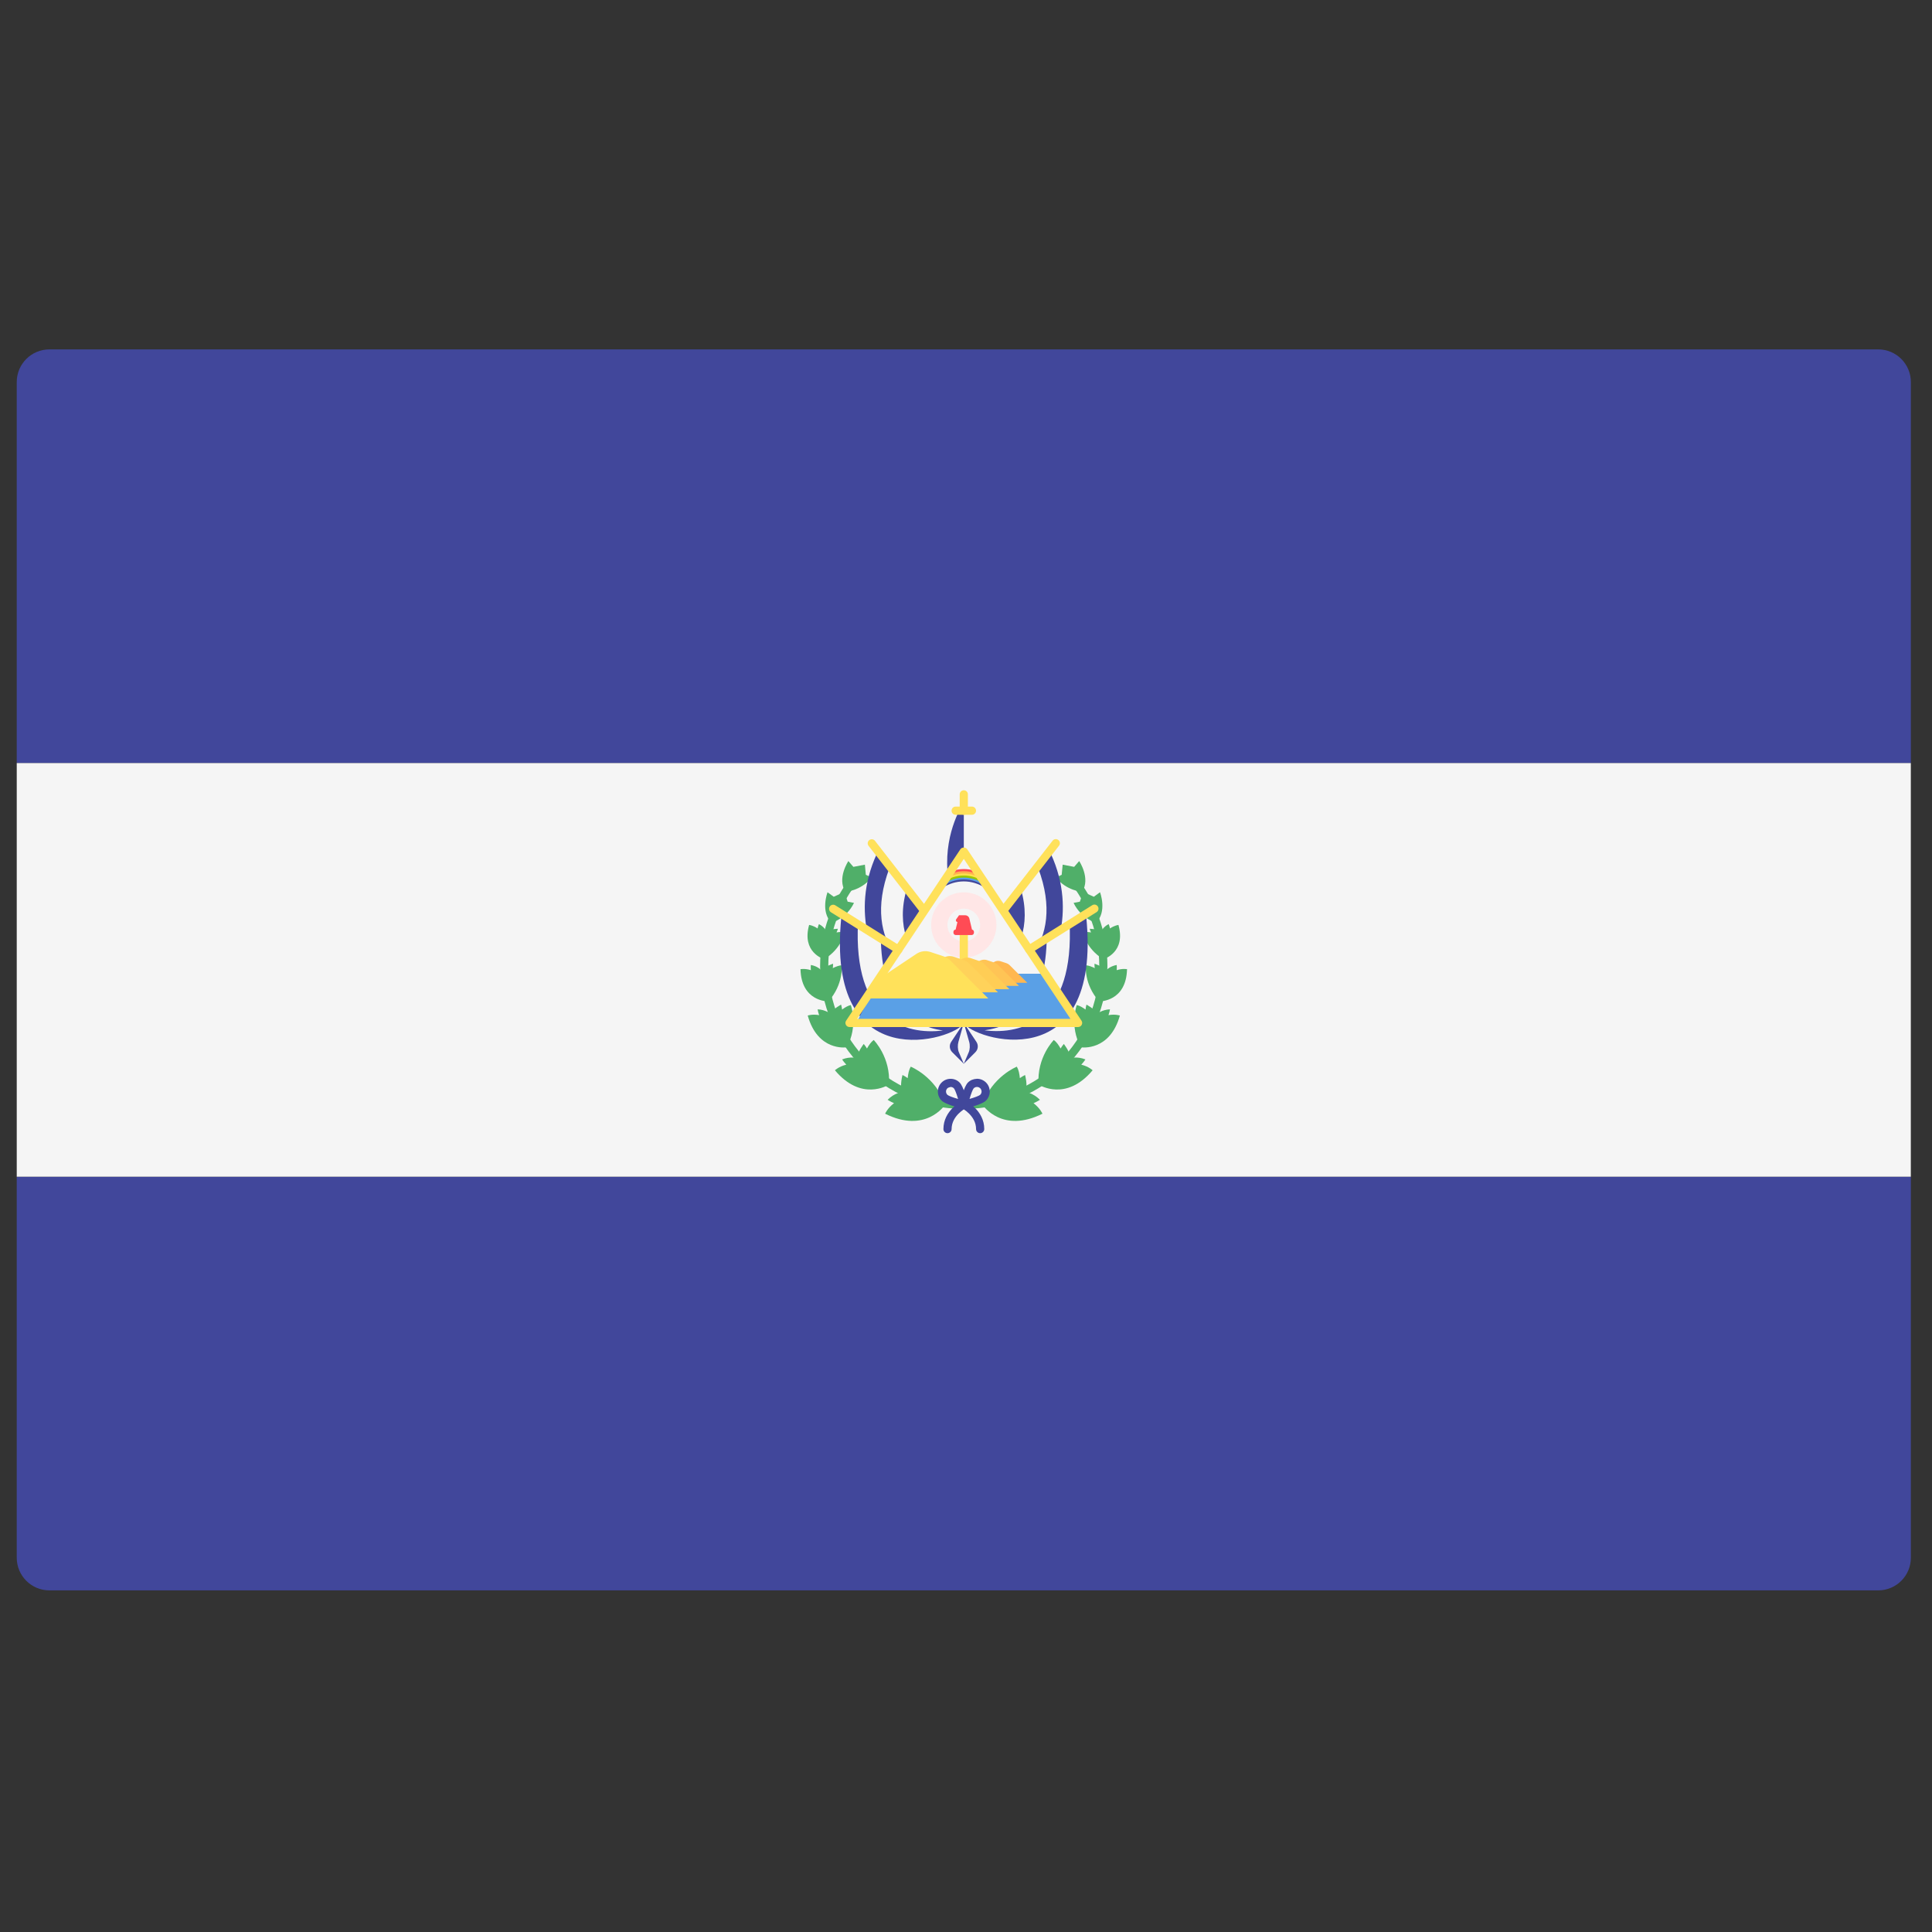<svg width="51" height="51" viewBox="0 0 51 51" fill="none" xmlns="http://www.w3.org/2000/svg">
    <rect x="0" y="0" width="51" height="51" fill="#333333" stroke="none"/>
    <g clip-path="url(#clip0_9_3621)">
        <path
            d="M50.442 20.143H0.442V10.085C0.442 9.609 0.828 9.223 1.305 9.223H49.58C50.056 9.223 50.442 9.609 50.442 10.085L50.442 20.143Z"
            fill="#41479B" />
        <path
            d="M49.58 41.982H1.304C0.828 41.982 0.442 41.596 0.442 41.12V31.062H50.442V41.12C50.442 41.596 50.056 41.982 49.58 41.982Z"
            fill="#41479B" />
        <path d="M50.442 20.143H0.442V31.062H50.442V20.143Z" fill="#F5F5F5" />
        <path
            d="M25.421 29.271C23.341 29.271 21.649 27.579 21.649 25.499C21.649 24.611 21.964 23.748 22.536 23.07L22.701 23.209C22.162 23.848 21.865 24.662 21.865 25.499C21.865 27.46 23.46 29.055 25.421 29.055L25.421 29.271Z"
            fill="#50AF69" />
        <path
            d="M24.041 28.157C23.994 28.238 23.971 28.348 23.961 28.46C23.918 28.429 23.873 28.401 23.824 28.377C23.824 28.377 23.75 28.638 23.808 28.826C23.808 28.826 23.611 28.85 23.431 29.032C23.431 29.032 23.493 29.075 23.6 29.121C23.42 29.261 23.365 29.399 23.365 29.399C24.423 29.928 24.93 29.191 24.952 29.157C24.693 28.418 24.041 28.157 24.041 28.157Z"
            fill="#50AF69" />
        <path
            d="M24.952 29.158C24.953 29.16 24.953 29.161 24.954 29.163V29.154C24.954 29.154 24.952 29.157 24.952 29.158Z"
            fill="#50AF69" />
        <path
            d="M23.064 27.453C22.995 27.503 22.936 27.588 22.886 27.678C22.861 27.637 22.834 27.596 22.801 27.558C22.801 27.558 22.643 27.751 22.623 27.931C22.623 27.931 22.448 27.88 22.23 27.966C22.23 27.966 22.267 28.026 22.34 28.104C22.138 28.156 22.04 28.253 22.04 28.253C22.738 29.085 23.436 28.649 23.466 28.629C23.518 27.91 23.064 27.453 23.064 27.453Z"
            fill="#50AF69" />
        <path
            d="M23.466 28.629C23.466 28.631 23.466 28.632 23.466 28.634L23.469 28.627C23.469 28.627 23.467 28.628 23.466 28.629Z"
            fill="#50AF69" />
        <path
            d="M22.459 26.531C22.384 26.547 22.303 26.594 22.229 26.65C22.224 26.607 22.216 26.563 22.203 26.52C22.203 26.52 22.002 26.62 21.919 26.76C21.919 26.76 21.795 26.653 21.584 26.644C21.584 26.644 21.591 26.706 21.623 26.797C21.437 26.765 21.322 26.808 21.322 26.808C21.587 27.751 22.321 27.651 22.354 27.646C22.662 27.075 22.459 26.531 22.459 26.531Z"
            fill="#50AF69" />
        <path
            d="M22.353 27.646C22.352 27.647 22.352 27.649 22.351 27.65L22.356 27.645C22.356 27.645 22.354 27.646 22.353 27.646Z"
            fill="#50AF69" />
        <path
            d="M22.219 25.481C22.147 25.485 22.064 25.517 21.984 25.556C21.989 25.518 21.992 25.48 21.991 25.44C21.991 25.44 21.787 25.503 21.68 25.614C21.68 25.614 21.593 25.507 21.405 25.473C21.405 25.473 21.397 25.528 21.405 25.61C21.245 25.56 21.131 25.584 21.131 25.584C21.153 26.433 21.837 26.435 21.868 26.435C22.276 25.977 22.219 25.481 22.219 25.481Z"
            fill="#50AF69" />
        <path
            d="M21.868 26.435C21.867 26.436 21.866 26.438 21.865 26.439L21.871 26.435C21.871 26.435 21.868 26.435 21.868 26.435Z"
            fill="#50AF69" />
        <path
            d="M22.299 24.611C22.237 24.596 22.159 24.601 22.082 24.614C22.097 24.583 22.109 24.551 22.118 24.518C22.118 24.518 21.931 24.518 21.812 24.584C21.812 24.584 21.767 24.471 21.618 24.394C21.618 24.394 21.597 24.438 21.582 24.509C21.461 24.426 21.359 24.416 21.359 24.416C21.158 25.135 21.731 25.313 21.757 25.321C22.218 25.043 22.299 24.611 22.299 24.611Z"
            fill="#50AF69" />
        <path
            d="M21.757 25.321C21.756 25.322 21.755 25.322 21.753 25.323L21.759 25.322C21.759 25.322 21.758 25.321 21.757 25.321Z"
            fill="#50AF69" />
        <path
            d="M21.845 23.553C21.845 23.553 21.649 24.065 21.952 24.361C21.952 24.361 22.347 24.244 22.543 23.834L22.376 23.802L22.291 23.546L22.008 23.672L21.845 23.553Z"
            fill="#50AF69" />
        <path
            d="M22.395 22.73C22.395 22.73 22.089 23.184 22.317 23.542C22.317 23.542 22.728 23.518 23.011 23.162L22.856 23.093L22.831 22.825L22.527 22.883L22.395 22.73Z"
            fill="#50AF69" />
        <path
            d="M25.462 29.271V29.055C27.423 29.055 29.018 27.46 29.018 25.499C29.018 24.662 28.721 23.848 28.182 23.209L28.347 23.07C28.919 23.748 29.233 24.611 29.233 25.499C29.233 27.579 27.541 29.271 25.462 29.271Z"
            fill="#50AF69" />
        <path
            d="M26.842 28.157C26.889 28.238 26.912 28.348 26.922 28.46C26.965 28.429 27.01 28.401 27.059 28.377C27.059 28.377 27.133 28.638 27.075 28.826C27.075 28.826 27.272 28.85 27.452 29.032C27.452 29.032 27.39 29.075 27.283 29.121C27.462 29.261 27.518 29.399 27.518 29.399C26.46 29.928 25.953 29.191 25.931 29.157C26.19 28.418 26.842 28.157 26.842 28.157Z"
            fill="#50AF69" />
        <path
            d="M25.931 29.158C25.93 29.16 25.93 29.161 25.929 29.163V29.154C25.929 29.154 25.93 29.157 25.931 29.158Z"
            fill="#50AF69" />
        <path
            d="M27.818 27.453C27.887 27.503 27.947 27.588 27.997 27.678C28.022 27.637 28.049 27.596 28.082 27.558C28.082 27.558 28.24 27.751 28.26 27.931C28.26 27.931 28.434 27.88 28.652 27.966C28.652 27.966 28.616 28.026 28.543 28.104C28.745 28.156 28.842 28.253 28.842 28.253C28.144 29.085 27.447 28.649 27.416 28.629C27.364 27.91 27.818 27.453 27.818 27.453Z"
            fill="#50AF69" />
        <path
            d="M27.416 28.629C27.417 28.631 27.416 28.632 27.417 28.634L27.413 28.627C27.413 28.627 27.416 28.628 27.416 28.629Z"
            fill="#50AF69" />
        <path
            d="M28.424 26.531C28.5 26.547 28.58 26.594 28.655 26.65C28.66 26.607 28.667 26.563 28.68 26.52C28.68 26.52 28.881 26.62 28.964 26.76C28.964 26.76 29.088 26.653 29.3 26.644C29.3 26.644 29.292 26.706 29.261 26.797C29.446 26.765 29.562 26.808 29.562 26.808C29.297 27.751 28.562 27.651 28.53 27.646C28.221 27.075 28.424 26.531 28.424 26.531Z"
            fill="#50AF69" />
        <path
            d="M28.53 27.646C28.531 27.647 28.531 27.649 28.532 27.65L28.527 27.645C28.527 27.645 28.529 27.646 28.53 27.646Z"
            fill="#50AF69" />
        <path
            d="M28.664 25.481C28.735 25.485 28.819 25.517 28.899 25.556C28.893 25.518 28.89 25.48 28.892 25.44C28.892 25.44 29.096 25.503 29.202 25.614C29.202 25.614 29.29 25.507 29.478 25.473C29.478 25.473 29.485 25.528 29.478 25.61C29.637 25.56 29.751 25.584 29.751 25.584C29.729 26.433 29.045 26.435 29.015 26.435C28.606 25.977 28.664 25.481 28.664 25.481Z"
            fill="#50AF69" />
        <path
            d="M29.015 26.435C29.016 26.436 29.017 26.438 29.018 26.439L29.012 26.435C29.012 26.435 29.014 26.435 29.015 26.435Z"
            fill="#50AF69" />
        <path
            d="M28.585 24.611C28.646 24.596 28.724 24.601 28.801 24.614C28.787 24.583 28.774 24.551 28.765 24.518C28.765 24.518 28.953 24.518 29.071 24.584C29.071 24.584 29.117 24.471 29.265 24.394C29.265 24.394 29.286 24.438 29.301 24.509C29.422 24.426 29.524 24.416 29.524 24.416C29.725 25.135 29.152 25.313 29.126 25.321C28.665 25.043 28.585 24.611 28.585 24.611Z"
            fill="#50AF69" />
        <path
            d="M29.126 25.321C29.127 25.322 29.128 25.322 29.13 25.323L29.124 25.322C29.124 25.322 29.125 25.321 29.126 25.321Z"
            fill="#50AF69" />
        <path
            d="M29.038 23.553C29.038 23.553 29.234 24.065 28.93 24.361C28.93 24.361 28.535 24.244 28.34 23.834L28.506 23.802L28.592 23.546L28.875 23.672L29.038 23.553Z"
            fill="#50AF69" />
        <path
            d="M28.488 22.73C28.488 22.73 28.794 23.184 28.566 23.542C28.566 23.542 28.155 23.518 27.872 23.162L28.026 23.093L28.052 22.825L28.355 22.883L28.488 22.73Z"
            fill="#50AF69" />
        <path
            d="M25.442 27.003L25.109 27.503C25.052 27.589 25.063 27.702 25.136 27.775L25.442 28.081L25.748 27.775C25.821 27.702 25.832 27.589 25.775 27.503L25.442 27.003Z"
            fill="#41479B" />
        <path
            d="M25.584 27.503L25.442 27.003L25.3 27.503C25.276 27.589 25.28 27.702 25.311 27.775L25.442 28.081L25.573 27.775C25.604 27.702 25.609 27.589 25.584 27.503Z"
            fill="#F5F5F5" />
        <path d="M25.442 22.532V21.185C25.442 21.185 24.93 21.921 25.011 22.998"
            fill="#41479B" />
        <path
            d="M23.147 22.536C22.406 24.143 23.166 25.465 23.325 25.714C23.329 25.721 24.382 24.017 24.382 24.017L23.147 22.536Z"
            fill="#41479B" />
        <path
            d="M23.926 24.754C23.809 24.391 23.792 23.966 23.932 23.478L23.474 22.929C23.098 23.944 23.253 24.693 23.63 25.23C23.723 25.081 23.826 24.916 23.926 24.754Z"
            fill="#F5F5F5" />
        <path
            d="M24.364 24.107C24.332 24.107 24.3 24.093 24.279 24.066L22.928 22.328C22.891 22.281 22.9 22.213 22.947 22.177C22.994 22.14 23.061 22.149 23.098 22.196L24.449 23.933C24.486 23.98 24.477 24.048 24.43 24.084C24.41 24.1 24.387 24.107 24.364 24.107Z"
            fill="#FFE15A" />
        <path
            d="M22.209 24.206C21.778 28.516 25.226 27.439 25.442 27.008L23.287 25.93L23.718 25.068L22.209 24.206Z"
            fill="#41479B" />
        <path
            d="M23.251 24.702L22.65 24.342C22.515 26.903 23.883 27.33 24.892 27.202C24.074 27.093 23.257 26.489 23.251 24.702Z"
            fill="#F5F5F5" />
        <path
            d="M23.717 25.176C23.698 25.176 23.678 25.17 23.66 25.159L21.936 24.082C21.886 24.05 21.87 23.984 21.902 23.933C21.933 23.883 22 23.867 22.051 23.899L23.775 24.977C23.825 25.008 23.84 25.075 23.809 25.125C23.788 25.158 23.753 25.176 23.717 25.176Z"
            fill="#FFE15A" />
        <path
            d="M27.737 22.532C28.478 24.139 27.718 25.461 27.559 25.71C27.555 25.717 26.501 24.013 26.501 24.013L27.737 22.532Z"
            fill="#41479B" />
        <path
            d="M26.958 24.75C27.074 24.386 27.091 23.962 26.951 23.474L27.409 22.925C27.786 23.939 27.63 24.688 27.253 25.226C27.161 25.077 27.058 24.912 26.958 24.75Z"
            fill="#F5F5F5" />
        <path
            d="M26.519 24.103C26.496 24.103 26.473 24.096 26.453 24.08C26.406 24.044 26.398 23.976 26.434 23.929L27.786 22.192C27.822 22.145 27.89 22.137 27.937 22.173C27.984 22.209 27.992 22.277 27.956 22.324L26.604 24.061C26.583 24.089 26.551 24.103 26.519 24.103Z"
            fill="#FFE15A" />
        <path
            d="M28.674 24.202C29.105 28.512 25.657 27.434 25.442 27.003L27.597 25.926L27.166 25.064L28.674 24.202Z"
            fill="#41479B" />
        <path
            d="M27.632 24.698L28.233 24.337C28.368 26.899 27 27.325 25.991 27.198C26.809 27.088 27.627 26.484 27.632 24.698Z"
            fill="#F5F5F5" />
        <path
            d="M27.166 25.172C27.13 25.172 27.095 25.154 27.075 25.121C27.043 25.07 27.058 25.004 27.109 24.972L28.833 23.895C28.883 23.863 28.95 23.879 28.981 23.929C29.013 23.98 28.997 24.046 28.947 24.078L27.223 25.155C27.205 25.166 27.186 25.172 27.166 25.172Z"
            fill="#FFE15A" />
        <path
            d="M25.442 25.279C25.918 25.279 26.304 24.893 26.304 24.417C26.304 23.941 25.918 23.555 25.442 23.555C24.966 23.555 24.58 23.941 24.58 24.417C24.58 24.893 24.966 25.279 25.442 25.279Z"
            fill="#FFE6E6" />
        <path
            d="M25.442 24.848C25.68 24.848 25.873 24.655 25.873 24.417C25.873 24.179 25.68 23.986 25.442 23.986C25.204 23.986 25.011 24.179 25.011 24.417C25.011 24.655 25.204 24.848 25.442 24.848Z"
            fill="#F5F5F5" />
        <path
            d="M25.442 25.818C25.382 25.818 25.334 25.77 25.334 25.71V24.417C25.334 24.358 25.382 24.31 25.442 24.31C25.502 24.31 25.55 24.358 25.55 24.417V25.71C25.55 25.77 25.502 25.818 25.442 25.818Z"
            fill="#FFE15A" />
        <path d="M28.387 26.985H22.613L23.287 25.704H27.615L28.387 26.985Z" fill="#5AA0E6" />
        <path
            d="M25.617 25.944H27.119L26.651 25.477C26.63 25.455 26.603 25.438 26.573 25.428L26.411 25.374C26.352 25.355 26.288 25.363 26.236 25.398L25.717 25.744L25.617 25.944Z"
            fill="#FFB750" />
        <path
            d="M25.106 26.025H26.899L26.341 25.467C26.315 25.441 26.283 25.421 26.248 25.41L26.054 25.345C25.984 25.322 25.907 25.332 25.846 25.373L25.226 25.786L25.106 26.025Z"
            fill="#FFC455" />
        <path
            d="M24.483 26.114H26.647L25.974 25.441C25.942 25.41 25.904 25.386 25.861 25.372L25.627 25.293C25.543 25.265 25.45 25.278 25.376 25.327L24.628 25.826L24.483 26.114Z"
            fill="#FFCD55" />
        <path
            d="M23.866 26.195H26.344L25.573 25.424C25.537 25.388 25.493 25.361 25.444 25.345L25.176 25.255C25.079 25.223 24.973 25.237 24.888 25.294L24.031 25.865L23.866 26.195Z"
            fill="#FFD25A" />
        <path
            d="M22.855 26.357H26.088L25.083 25.351C25.035 25.304 24.978 25.268 24.914 25.247L24.564 25.131C24.438 25.089 24.299 25.107 24.189 25.181L23.071 25.926L22.855 26.357Z"
            fill="#FFE15A" />
        <path
            d="M25.675 24.611H25.209L25.317 24.161H25.479C25.531 24.161 25.577 24.197 25.589 24.248L25.675 24.611Z"
            fill="#FF4B55" />
        <path
            d="M25.648 24.683H25.23C25.196 24.683 25.168 24.655 25.168 24.621V24.6C25.168 24.566 25.196 24.538 25.23 24.538H25.648C25.683 24.538 25.71 24.566 25.71 24.6V24.621C25.71 24.655 25.683 24.683 25.648 24.683Z"
            fill="#FF4B55" />
        <path
            d="M25.372 24.366L25.268 24.339C25.236 24.331 25.222 24.294 25.241 24.267L25.317 24.161L25.372 24.366Z"
            fill="#FF4B55" />
        <path
            d="M24.904 23.31C24.899 23.35 24.894 23.39 24.889 23.429C25.056 23.327 25.241 23.267 25.442 23.267C25.642 23.267 25.827 23.327 25.994 23.429C25.989 23.389 25.984 23.35 25.979 23.31C25.813 23.223 25.633 23.173 25.442 23.174C25.25 23.173 25.071 23.223 24.904 23.31Z"
            fill="#41479B" />
        <path
            d="M24.911 23.259C24.906 23.298 24.901 23.338 24.895 23.378C25.061 23.276 25.244 23.215 25.442 23.214C25.64 23.215 25.822 23.276 25.988 23.378C25.983 23.338 25.978 23.298 25.973 23.259C25.808 23.171 25.631 23.122 25.442 23.122C25.253 23.122 25.076 23.171 24.911 23.259Z"
            fill="#5AA0E6" />
        <path
            d="M24.917 23.211C24.912 23.25 24.907 23.29 24.901 23.33C25.066 23.227 25.246 23.166 25.442 23.166C25.637 23.166 25.818 23.227 25.982 23.33C25.977 23.29 25.971 23.25 25.966 23.211C25.803 23.123 25.628 23.073 25.441 23.073C25.255 23.073 25.08 23.123 24.917 23.211Z"
            fill="#9BC800" />
        <path
            d="M24.924 23.156C24.919 23.196 24.914 23.235 24.909 23.275C25.071 23.173 25.249 23.111 25.442 23.111C25.635 23.111 25.813 23.172 25.975 23.275C25.97 23.235 25.965 23.196 25.96 23.156C25.799 23.068 25.626 23.018 25.442 23.018C25.258 23.018 25.085 23.068 24.924 23.156Z"
            fill="#FFE14E" />
        <path
            d="M24.931 23.103C24.926 23.142 24.921 23.182 24.916 23.221C25.076 23.119 25.251 23.057 25.442 23.057C25.632 23.057 25.808 23.119 25.968 23.221C25.963 23.182 25.957 23.142 25.952 23.103C25.793 23.015 25.623 22.964 25.442 22.964C25.26 22.964 25.09 23.015 24.931 23.103Z"
            fill="#FFB14E" />
        <path
            d="M24.934 23.08C24.93 23.108 24.927 23.135 24.923 23.163C25.081 23.06 25.254 22.998 25.442 22.998C25.629 22.998 25.802 23.06 25.96 23.163C25.957 23.135 25.953 23.108 25.95 23.08C25.792 22.992 25.622 22.941 25.442 22.941C25.261 22.941 25.092 22.992 24.934 23.08Z"
            fill="#FF4B55" />
        <path
            d="M28.459 27.111H22.425C22.385 27.111 22.348 27.089 22.33 27.054C22.311 27.019 22.313 26.977 22.335 26.944L25.352 22.418C25.392 22.358 25.492 22.358 25.532 22.418L28.549 26.944C28.571 26.977 28.573 27.019 28.554 27.054C28.535 27.089 28.499 27.111 28.459 27.111ZM22.626 26.896H28.258L25.442 22.672L22.626 26.896Z"
            fill="#FFE15A" />
        <path
            d="M25.442 21.508C25.382 21.508 25.334 21.46 25.334 21.4V20.969C25.334 20.91 25.382 20.861 25.442 20.861C25.502 20.861 25.55 20.91 25.55 20.969V21.4C25.55 21.46 25.502 21.508 25.442 21.508Z"
            fill="#FFE15A" />
        <path
            d="M25.657 21.508H25.226C25.167 21.508 25.119 21.46 25.119 21.4C25.119 21.34 25.167 21.292 25.226 21.292H25.657C25.717 21.292 25.765 21.34 25.765 21.4C25.765 21.46 25.717 21.508 25.657 21.508Z"
            fill="#FFE15A" />
        <path
            d="M25.442 29.267C25.434 29.267 25.426 29.266 25.418 29.264C25.313 29.241 24.961 29.156 24.857 29.054C24.725 28.923 24.724 28.709 24.855 28.577C24.919 28.513 25.003 28.478 25.093 28.478H25.094C25.184 28.478 25.268 28.512 25.331 28.576C25.435 28.679 25.522 29.03 25.547 29.135C25.555 29.171 25.544 29.209 25.518 29.235C25.498 29.256 25.47 29.267 25.442 29.267ZM25.094 28.693C25.066 28.703 25.031 28.706 25.008 28.729C24.961 28.776 24.961 28.853 25.009 28.9C25.035 28.926 25.151 28.97 25.291 29.01C25.25 28.871 25.205 28.754 25.18 28.728L25.256 28.652L25.18 28.728C25.157 28.706 25.126 28.693 25.094 28.693Z"
            fill="#41479B" />
        <path
            d="M25.442 29.266C25.414 29.266 25.386 29.255 25.366 29.235C25.34 29.208 25.329 29.17 25.337 29.134C25.362 29.029 25.449 28.678 25.552 28.575C25.616 28.512 25.692 28.483 25.791 28.477C25.881 28.477 25.965 28.513 26.029 28.576C26.16 28.709 26.159 28.922 26.027 29.053C25.923 29.156 25.571 29.24 25.466 29.264C25.458 29.266 25.45 29.266 25.442 29.266ZM25.629 28.651L25.704 28.728C25.679 28.754 25.634 28.87 25.593 29.009C25.733 28.97 25.849 28.925 25.875 28.9C25.923 28.853 25.923 28.776 25.876 28.728C25.853 28.706 25.823 28.693 25.79 28.693H25.79C25.758 28.693 25.727 28.705 25.705 28.728L25.629 28.651ZM25.629 28.651H25.631H25.629Z"
            fill="#41479B" />
        <path
            d="M25.012 29.913C24.952 29.913 24.904 29.865 24.904 29.805C24.904 29.313 25.375 29.072 25.395 29.062C25.448 29.036 25.512 29.058 25.539 29.11C25.566 29.163 25.544 29.228 25.491 29.255C25.488 29.257 25.12 29.448 25.12 29.805C25.12 29.865 25.071 29.913 25.012 29.913Z"
            fill="#41479B" />
        <path
            d="M25.874 29.913C25.814 29.913 25.766 29.865 25.766 29.805C25.766 29.448 25.398 29.257 25.394 29.255C25.341 29.228 25.32 29.163 25.346 29.11C25.373 29.058 25.437 29.036 25.491 29.062C25.511 29.073 25.982 29.313 25.982 29.805C25.981 29.865 25.933 29.913 25.874 29.913Z"
            fill="#41479B" />
    </g>
    <defs>
        <clipPath id="clip0_9_3621">
            <rect width="50" height="50" fill="white" transform="translate(0.441 0.603)" />
        </clipPath>
    </defs>
</svg>
